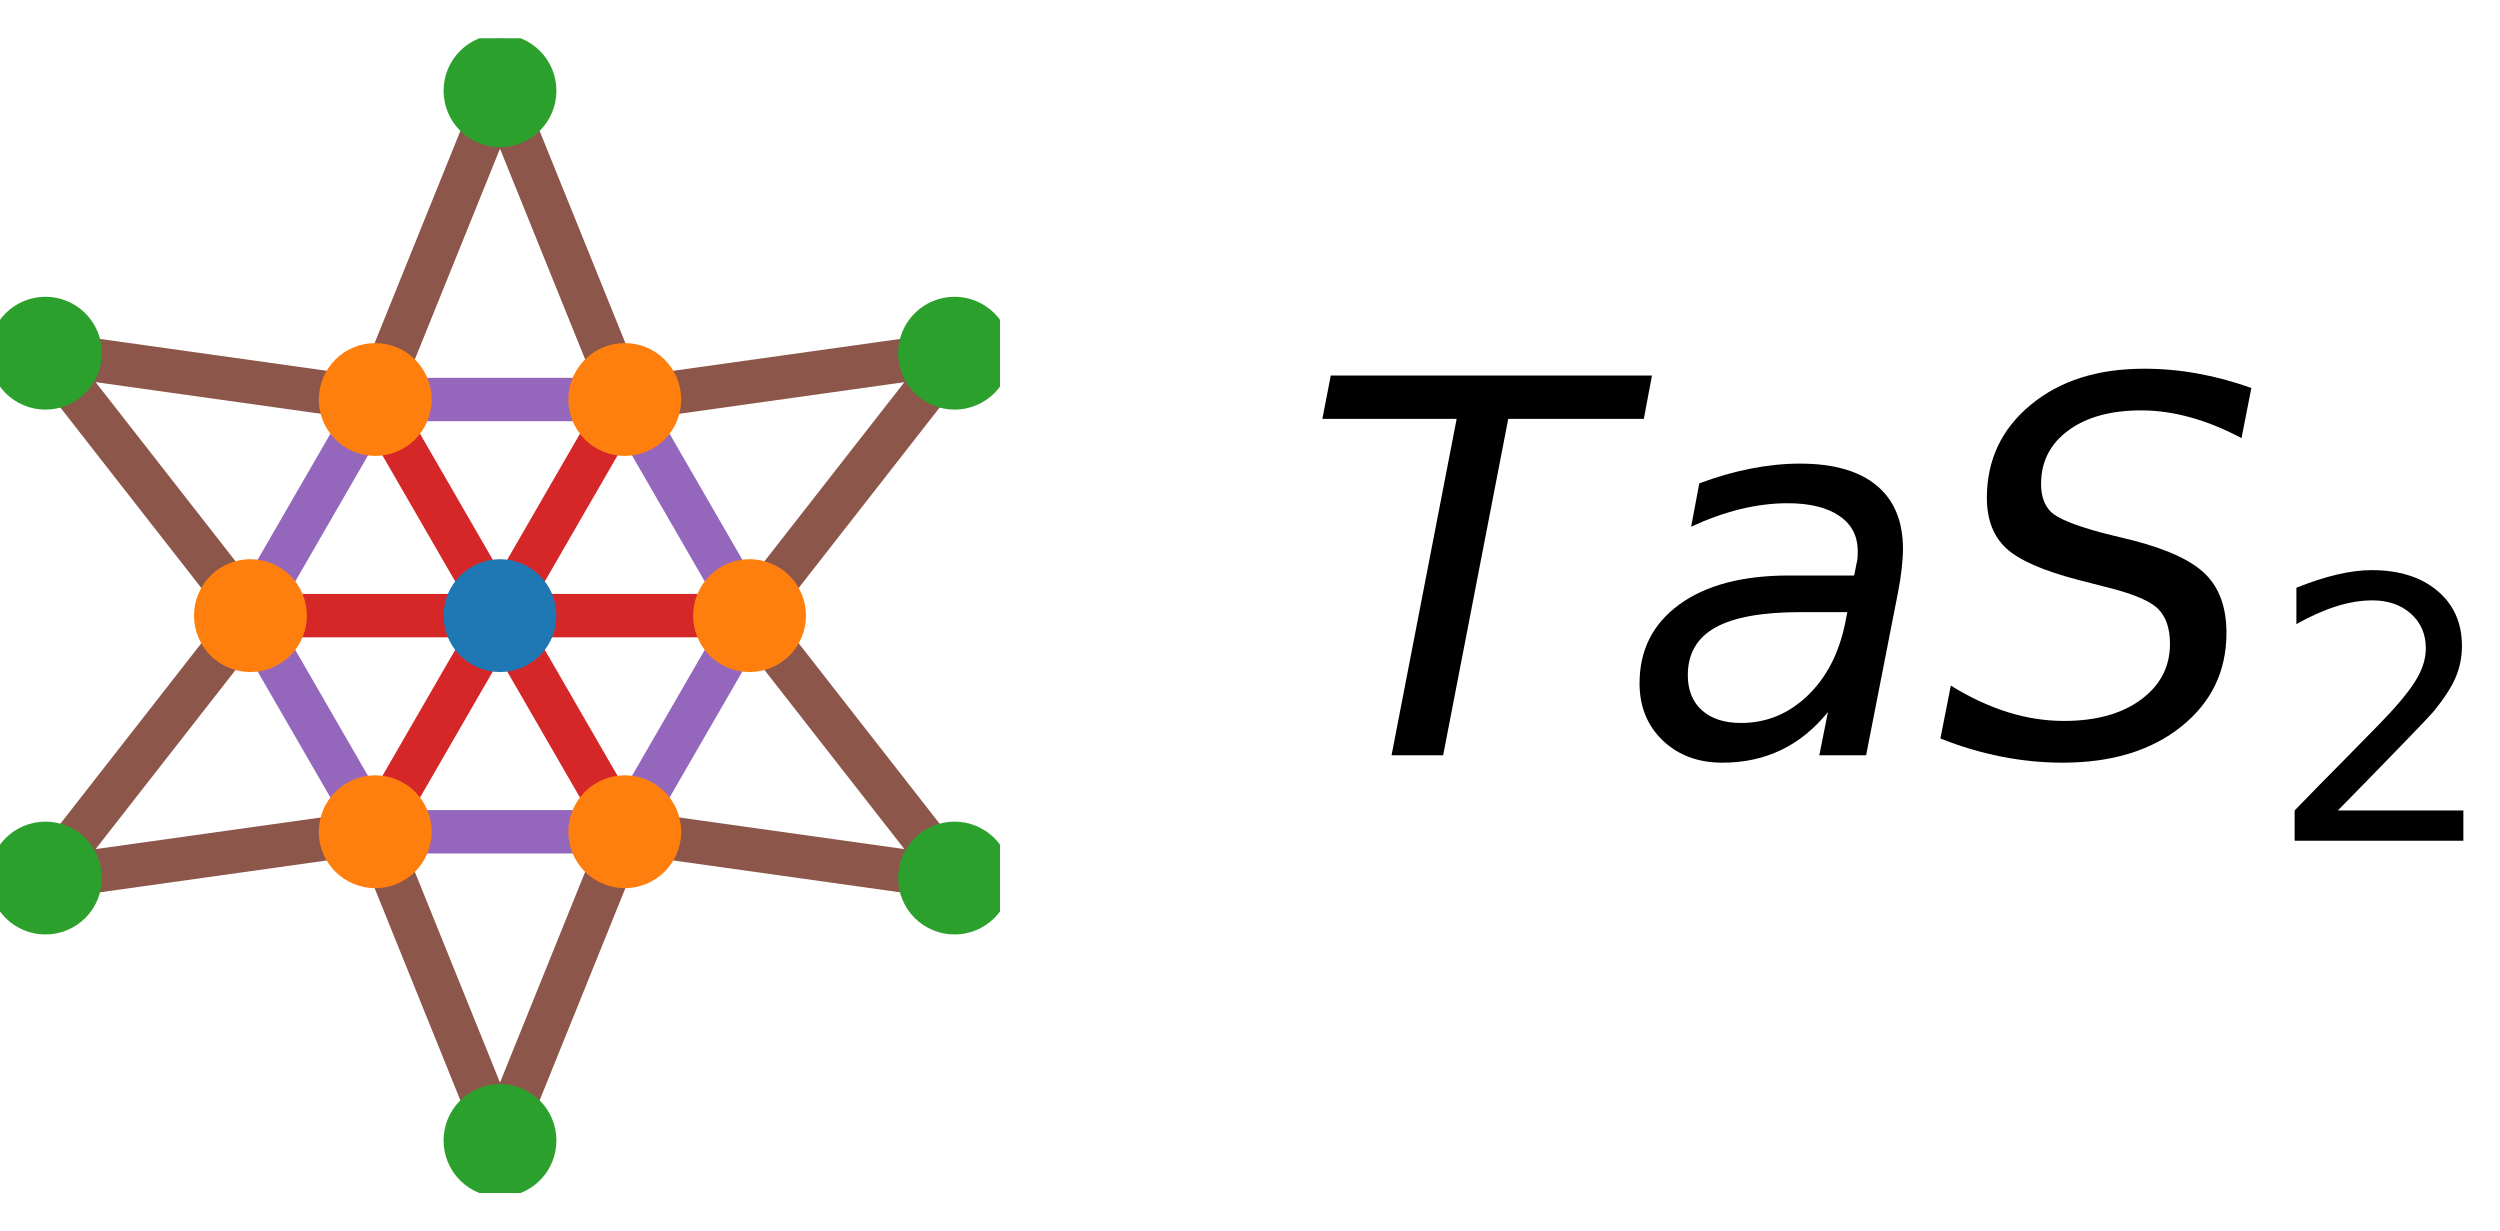 <?xml version="1.0" encoding="utf-8" standalone="no"?>
<!DOCTYPE svg PUBLIC "-//W3C//DTD SVG 1.1//EN"
  "http://www.w3.org/Graphics/SVG/1.1/DTD/svg11.dtd">
<!-- Created with matplotlib (https://matplotlib.org/) -->
<svg height="141.84pt" version="1.1" viewBox="0 0 288 141.84" width="288pt" xmlns="http://www.w3.org/2000/svg" xmlns:xlink="http://www.w3.org/1999/xlink">
 <defs>
  <style type="text/css">
*{stroke-linecap:butt;stroke-linejoin:round;}
  </style>
 </defs>
 <g id="figure_1">
  <g id="patch_1">
   <path d="M 0 141.84 
L 288 141.84 
L 288 0 
L 0 0 
z
" style="fill:#ffffff;"/>
  </g>
  <g id="axes_1">
   <g id="line2d_1">
    <path clip-path="url(#p3dc03a7c86)" d="M 57.6 70.92 
L 43.226 95.817 
" style="fill:none;stroke:#d62728;stroke-linecap:square;stroke-width:5;"/>
   </g>
   <g id="line2d_2">
    <path clip-path="url(#p3dc03a7c86)" d="M 57.6 70.92 
L 71.974 95.817 
" style="fill:none;stroke:#d62728;stroke-linecap:square;stroke-width:5;"/>
   </g>
   <g id="line2d_3">
    <path clip-path="url(#p3dc03a7c86)" d="M 57.6 70.92 
L 86.349 70.92 
" style="fill:none;stroke:#d62728;stroke-linecap:square;stroke-width:5;"/>
   </g>
   <g id="line2d_4">
    <path clip-path="url(#p3dc03a7c86)" d="M 57.6 70.92 
L 71.974 46.023 
" style="fill:none;stroke:#d62728;stroke-linecap:square;stroke-width:5;"/>
   </g>
   <g id="line2d_5">
    <path clip-path="url(#p3dc03a7c86)" d="M 57.6 70.92 
L 43.226 46.023 
" style="fill:none;stroke:#d62728;stroke-linecap:square;stroke-width:5;"/>
   </g>
   <g id="line2d_6">
    <path clip-path="url(#p3dc03a7c86)" d="M 57.6 70.92 
L 28.851 70.92 
" style="fill:none;stroke:#d62728;stroke-linecap:square;stroke-width:5;"/>
   </g>
   <g id="line2d_7">
    <path clip-path="url(#p3dc03a7c86)" d="M 43.226 95.817 
L 71.974 95.817 
" style="fill:none;stroke:#9467bd;stroke-linecap:square;stroke-width:5;"/>
   </g>
   <g id="line2d_8">
    <path clip-path="url(#p3dc03a7c86)" d="M 71.974 95.817 
L 86.349 70.92 
" style="fill:none;stroke:#9467bd;stroke-linecap:square;stroke-width:5;"/>
   </g>
   <g id="line2d_9">
    <path clip-path="url(#p3dc03a7c86)" d="M 86.349 70.92 
L 71.974 46.023 
" style="fill:none;stroke:#9467bd;stroke-linecap:square;stroke-width:5;"/>
   </g>
   <g id="line2d_10">
    <path clip-path="url(#p3dc03a7c86)" d="M 71.974 46.023 
L 43.226 46.023 
" style="fill:none;stroke:#9467bd;stroke-linecap:square;stroke-width:5;"/>
   </g>
   <g id="line2d_11">
    <path clip-path="url(#p3dc03a7c86)" d="M 43.226 46.023 
L 28.851 70.92 
" style="fill:none;stroke:#9467bd;stroke-linecap:square;stroke-width:5;"/>
   </g>
   <g id="line2d_12">
    <path clip-path="url(#p3dc03a7c86)" d="M 28.851 70.92 
L 43.226 95.817 
" style="fill:none;stroke:#9467bd;stroke-linecap:square;stroke-width:5;"/>
   </g>
   <g id="line2d_13">
    <path clip-path="url(#p3dc03a7c86)" d="M 43.226 95.817 
L 57.6 131.384 
" style="fill:none;stroke:#8c564b;stroke-linecap:square;stroke-width:5;"/>
   </g>
   <g id="line2d_14">
    <path clip-path="url(#p3dc03a7c86)" d="M 57.6 131.384 
L 71.974 95.817 
" style="fill:none;stroke:#8c564b;stroke-linecap:square;stroke-width:5;"/>
   </g>
   <g id="line2d_15">
    <path clip-path="url(#p3dc03a7c86)" d="M 71.974 95.817 
L 109.964 101.152 
" style="fill:none;stroke:#8c564b;stroke-linecap:square;stroke-width:5;"/>
   </g>
   <g id="line2d_16">
    <path clip-path="url(#p3dc03a7c86)" d="M 109.964 101.152 
L 86.349 70.92 
" style="fill:none;stroke:#8c564b;stroke-linecap:square;stroke-width:5;"/>
   </g>
   <g id="line2d_17">
    <path clip-path="url(#p3dc03a7c86)" d="M 86.349 70.92 
L 109.964 40.688 
" style="fill:none;stroke:#8c564b;stroke-linecap:square;stroke-width:5;"/>
   </g>
   <g id="line2d_18">
    <path clip-path="url(#p3dc03a7c86)" d="M 109.964 40.688 
L 71.974 46.023 
" style="fill:none;stroke:#8c564b;stroke-linecap:square;stroke-width:5;"/>
   </g>
   <g id="line2d_19">
    <path clip-path="url(#p3dc03a7c86)" d="M 71.974 46.023 
L 57.6 10.456 
" style="fill:none;stroke:#8c564b;stroke-linecap:square;stroke-width:5;"/>
   </g>
   <g id="line2d_20">
    <path clip-path="url(#p3dc03a7c86)" d="M 57.6 10.456 
L 43.226 46.023 
" style="fill:none;stroke:#8c564b;stroke-linecap:square;stroke-width:5;"/>
   </g>
   <g id="line2d_21">
    <path clip-path="url(#p3dc03a7c86)" d="M 43.226 46.023 
L 5.236 40.688 
" style="fill:none;stroke:#8c564b;stroke-linecap:square;stroke-width:5;"/>
   </g>
   <g id="line2d_22">
    <path clip-path="url(#p3dc03a7c86)" d="M 5.236 40.688 
L 28.851 70.92 
" style="fill:none;stroke:#8c564b;stroke-linecap:square;stroke-width:5;"/>
   </g>
   <g id="line2d_23">
    <path clip-path="url(#p3dc03a7c86)" d="M 28.851 70.92 
L 5.236 101.152 
" style="fill:none;stroke:#8c564b;stroke-linecap:square;stroke-width:5;"/>
   </g>
   <g id="line2d_24">
    <path clip-path="url(#p3dc03a7c86)" d="M 5.236 101.152 
L 43.226 95.817 
" style="fill:none;stroke:#8c564b;stroke-linecap:square;stroke-width:5;"/>
   </g>
   <g id="line2d_25">
    <defs>
     <path d="M 0 6 
C 1.591 6 3.117 5.368 4.243 4.243 
C 5.368 3.117 6 1.591 6 0 
C 6 -1.591 5.368 -3.117 4.243 -4.243 
C 3.117 -5.368 1.591 -6 0 -6 
C -1.591 -6 -3.117 -5.368 -4.243 -4.243 
C -5.368 -3.117 -6 -1.591 -6 0 
C -6 1.591 -5.368 3.117 -4.243 4.243 
C -3.117 5.368 -1.591 6 0 6 
z
" id="m4dea2d7b61" style="stroke:#1f77b4;"/>
    </defs>
    <g clip-path="url(#p3dc03a7c86)">
     <use style="fill:#1f77b4;stroke:#1f77b4;" x="57.6" xlink:href="#m4dea2d7b61" y="70.92"/>
    </g>
   </g>
   <g id="line2d_26">
    <defs>
     <path d="M 0 6 
C 1.591 6 3.117 5.368 4.243 4.243 
C 5.368 3.117 6 1.591 6 0 
C 6 -1.591 5.368 -3.117 4.243 -4.243 
C 3.117 -5.368 1.591 -6 0 -6 
C -1.591 -6 -3.117 -5.368 -4.243 -4.243 
C -5.368 -3.117 -6 -1.591 -6 0 
C -6 1.591 -5.368 3.117 -4.243 4.243 
C -3.117 5.368 -1.591 6 0 6 
z
" id="m434d0e8c2b" style="stroke:#ff7f0e;"/>
    </defs>
    <g clip-path="url(#p3dc03a7c86)">
     <use style="fill:#ff7f0e;stroke:#ff7f0e;" x="43.226" xlink:href="#m434d0e8c2b" y="95.817"/>
     <use style="fill:#ff7f0e;stroke:#ff7f0e;" x="71.974" xlink:href="#m434d0e8c2b" y="95.817"/>
     <use style="fill:#ff7f0e;stroke:#ff7f0e;" x="86.349" xlink:href="#m434d0e8c2b" y="70.92"/>
     <use style="fill:#ff7f0e;stroke:#ff7f0e;" x="71.974" xlink:href="#m434d0e8c2b" y="46.023"/>
     <use style="fill:#ff7f0e;stroke:#ff7f0e;" x="43.226" xlink:href="#m434d0e8c2b" y="46.023"/>
     <use style="fill:#ff7f0e;stroke:#ff7f0e;" x="28.851" xlink:href="#m434d0e8c2b" y="70.92"/>
    </g>
   </g>
   <g id="line2d_27">
    <defs>
     <path d="M 0 6 
C 1.591 6 3.117 5.368 4.243 4.243 
C 5.368 3.117 6 1.591 6 0 
C 6 -1.591 5.368 -3.117 4.243 -4.243 
C 3.117 -5.368 1.591 -6 0 -6 
C -1.591 -6 -3.117 -5.368 -4.243 -4.243 
C -5.368 -3.117 -6 -1.591 -6 0 
C -6 1.591 -5.368 3.117 -4.243 4.243 
C -3.117 5.368 -1.591 6 0 6 
z
" id="mc8e2fdbf79" style="stroke:#2ca02c;"/>
    </defs>
    <g clip-path="url(#p3dc03a7c86)">
     <use style="fill:#2ca02c;stroke:#2ca02c;" x="57.6" xlink:href="#mc8e2fdbf79" y="131.384"/>
     <use style="fill:#2ca02c;stroke:#2ca02c;" x="109.964" xlink:href="#mc8e2fdbf79" y="101.152"/>
     <use style="fill:#2ca02c;stroke:#2ca02c;" x="109.964" xlink:href="#mc8e2fdbf79" y="40.688"/>
     <use style="fill:#2ca02c;stroke:#2ca02c;" x="57.6" xlink:href="#mc8e2fdbf79" y="10.456"/>
     <use style="fill:#2ca02c;stroke:#2ca02c;" x="5.236" xlink:href="#mc8e2fdbf79" y="40.688"/>
     <use style="fill:#2ca02c;stroke:#2ca02c;" x="5.236" xlink:href="#mc8e2fdbf79" y="101.152"/>
    </g>
   </g>
   <g id="text_1">
    <!-- $TaS_2$ -->
    <defs>
     <path d="M 5.906 72.906 
L 67.578 72.906 
L 66.016 64.594 
L 39.984 64.594 
L 27.484 0 
L 17.578 0 
L 30.078 64.594 
L 4.297 64.594 
z
" id="DejaVuSans-Oblique-84"/>
     <path d="M 53.719 31.203 
L 47.609 0 
L 38.625 0 
L 40.281 8.297 
Q 36.328 3.422 31.266 1 
Q 26.219 -1.422 20.016 -1.422 
Q 13.031 -1.422 8.562 2.844 
Q 4.109 7.125 4.109 13.812 
Q 4.109 23.391 11.75 28.953 
Q 19.391 34.516 32.812 34.516 
L 45.312 34.516 
L 45.797 36.922 
Q 45.906 37.312 45.953 37.766 
Q 46 38.234 46 39.203 
Q 46 43.562 42.453 45.969 
Q 38.922 48.391 32.516 48.391 
Q 28.125 48.391 23.5 47.266 
Q 18.891 46.141 14.016 43.891 
L 15.578 52.203 
Q 20.656 54.109 25.516 55.047 
Q 30.375 56 34.906 56 
Q 44.578 56 49.625 51.797 
Q 54.688 47.609 54.688 39.594 
Q 54.688 37.984 54.438 35.812 
Q 54.203 33.641 53.719 31.203 
z
M 44 27.484 
L 35.016 27.484 
Q 23.969 27.484 18.672 24.531 
Q 13.375 21.578 13.375 15.375 
Q 13.375 11.078 16.078 8.641 
Q 18.797 6.203 23.578 6.203 
Q 30.906 6.203 36.375 11.453 
Q 41.844 16.703 43.609 25.484 
z
" id="DejaVuSans-Oblique-97"/>
     <path d="M 60.297 70.516 
L 58.406 60.891 
Q 53.469 63.531 48.609 64.875 
Q 43.75 66.219 39.203 66.219 
Q 30.375 66.219 25.141 62.359 
Q 19.922 58.5 19.922 52.094 
Q 19.922 48.578 21.844 46.703 
Q 23.781 44.828 31.781 42.672 
L 37.703 41.219 
Q 47.703 38.625 51.609 34.641 
Q 55.516 30.672 55.516 23.484 
Q 55.516 12.453 46.844 5.516 
Q 38.188 -1.422 24.031 -1.422 
Q 18.219 -1.422 12.359 -0.266 
Q 6.5 0.875 0.594 3.219 
L 2.594 13.375 
Q 8.016 10.016 13.453 8.297 
Q 18.891 6.594 24.312 6.594 
Q 33.547 6.594 39.109 10.688 
Q 44.672 14.797 44.672 21.391 
Q 44.672 25.781 42.453 28.047 
Q 40.234 30.328 32.906 32.172 
L 27 33.688 
Q 16.891 36.328 13.203 39.766 
Q 9.516 43.219 9.516 49.422 
Q 9.516 60.297 17.891 67.25 
Q 26.266 74.219 39.703 74.219 
Q 44.922 74.219 50.047 73.281 
Q 55.172 72.359 60.297 70.516 
z
" id="DejaVuSans-Oblique-83"/>
     <path d="M 19.188 8.297 
L 53.609 8.297 
L 53.609 0 
L 7.328 0 
L 7.328 8.297 
Q 12.938 14.109 22.625 23.891 
Q 32.328 33.688 34.812 36.531 
Q 39.547 41.844 41.422 45.531 
Q 43.312 49.219 43.312 52.781 
Q 43.312 58.594 39.234 62.25 
Q 35.156 65.922 28.609 65.922 
Q 23.969 65.922 18.812 64.312 
Q 13.672 62.703 7.812 59.422 
L 7.812 69.391 
Q 13.766 71.781 18.938 73 
Q 24.125 74.219 28.422 74.219 
Q 39.75 74.219 46.484 68.547 
Q 53.219 62.891 53.219 53.422 
Q 53.219 48.922 51.531 44.891 
Q 49.859 40.875 45.406 35.406 
Q 44.188 33.984 37.641 27.219 
Q 31.109 20.453 19.188 8.297 
z
" id="DejaVuSans-50"/>
    </defs>
    <g transform="translate(149.76 87.476)scale(0.6 -0.6)">
     <use transform="translate(0 0.781)" xlink:href="#DejaVuSans-Oblique-84"/>
     <use transform="translate(61.084 0.781)" xlink:href="#DejaVuSans-Oblique-97"/>
     <use transform="translate(122.363 0.781)" xlink:href="#DejaVuSans-Oblique-83"/>
     <use transform="translate(185.84 -15.625)scale(0.7)" xlink:href="#DejaVuSans-50"/>
    </g>
   </g>
  </g>
 </g>
 <defs>
  <clipPath id="p3dc03a7c86">
   <rect height="133.022" width="115.2" x="0" y="4.409"/>
  </clipPath>
 </defs>
</svg>
